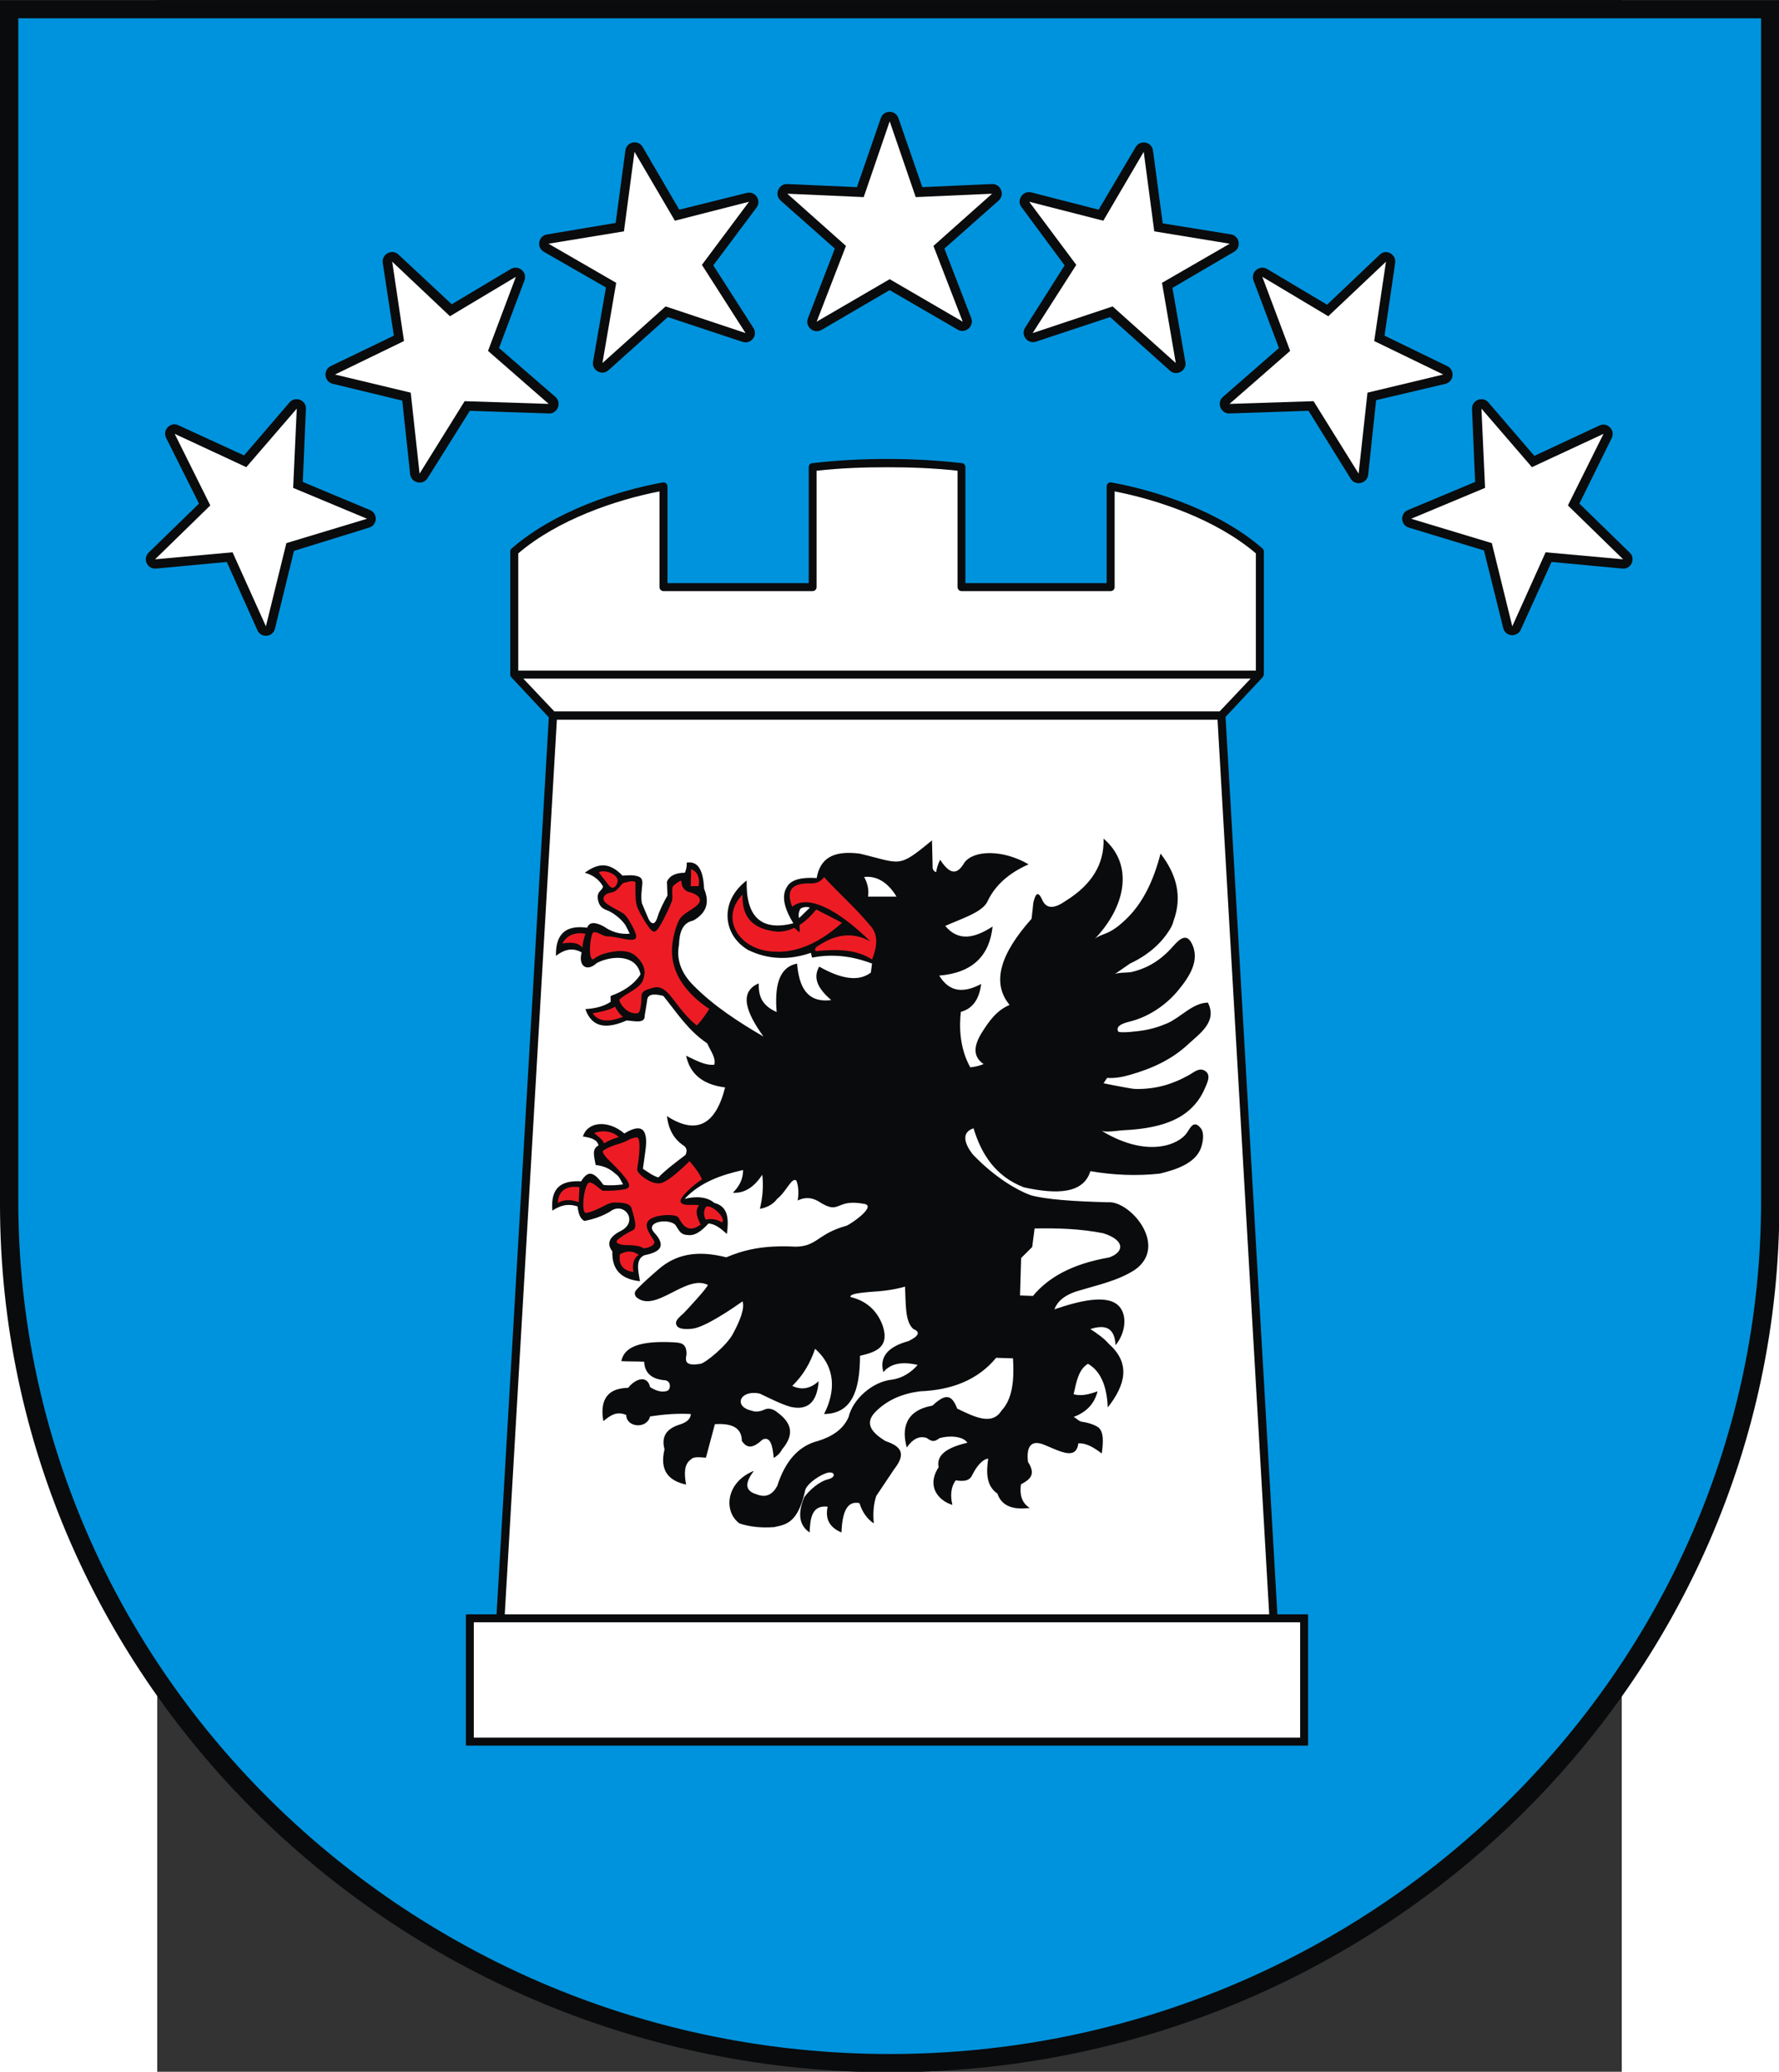 <?xml version="1.0" encoding="UTF-8" standalone="no"?>
<!-- Creator: CorelDRAW -->
<svg
        xmlns:dc="http://purl.org/dc/elements/1.1/"
        xmlns:cc="http://web.resource.org/cc/"
        xmlns:rdf="http://www.w3.org/1999/02/22-rdf-syntax-ns#"
        xmlns="http://www.w3.org/2000/svg"
        xmlns:sodipodi="http://sodipodi.sourceforge.net/DTD/sodipodi-0.dtd"
        xmlns:inkscape="http://www.inkscape.org/namespaces/inkscape"
        xml:space="preserve"
        width="744"
        height="866.222"
        style="shape-rendering:geometricPrecision; text-rendering:geometricPrecision; image-rendering:optimizeQuality; fill-rule:evenodd; clip-rule:evenodd"
        viewBox="0 0 210 297"
        sodipodi:version="0.32"
        inkscape:version="0.45.1"
        sodipodi:docname="POL powiat kartuski COA.svg"
        inkscape:output_extension="org.inkscape.output.svg.inkscape"
        sodipodi:docbase="C:\Users\Mistrz\Desktop"
        id="svg2"
        version="1.0"><rect x="0" y="0" width="210" height="297" fill="#333333" stroke="none"/><sodipodi:namedview
   inkscape:window-height="480"
   inkscape:window-width="640"
   inkscape:pageshadow="2"
   inkscape:pageopacity="0.0"
   guidetolerance="10.0"
   gridtolerance="10.0"
   objecttolerance="10.0"
   borderopacity="1.0"
   bordercolor="#666666"
   pagecolor="#ffffff"
   id="namedview21" />
 <defs
   id="defs4">
  <style
   type="text/css"
   id="style6">
   
    .fil0 {fill:#0A0B0C}
    .fil2 {fill:white}
    .fil1 {fill:#0093DD}
    .fil5 {fill:#ED1C24}
    .fil4 {fill:white}
    .fil3 {fill:#0A0B0C;fill-rule:nonzero}
   
  </style>
 </defs>
 <g
   id="Warstwa_x0020_1"
   transform="matrix(1.215,0,0,1.215,-22.547,-31.888)">
  <sodipodi:namedview
   inkscape:window-height="974"
   inkscape:window-width="1280"
   inkscape:pageshadow="2"
   inkscape:pageopacity="0.0"
   guidetolerance="10.0"
   gridtolerance="10.0"
   objecttolerance="10.0"
   borderopacity="1.0"
   bordercolor="#666666"
   pagecolor="#ffffff"
   id="base"
   inkscape:zoom="0.39736207"
   inkscape:cx="982.42283"
   inkscape:cy="1429.9801"
   inkscape:window-x="-8"
   inkscape:window-y="-8"
   inkscape:current-layer="svg2" />
  <path
   class="fil0"
   d="M 210,168.328 L 210,168.328 C 210,224.74 162.832,270.749 105,270.749 C 47.168,270.749 0,224.74 0,168.328 L 0,168.328 L 0,26.251 L 210,26.251 L 210,168.328 z "
   id="path11"
   style="fill:#0a0b0c" />
  <path
   class="fil1"
   d="M 207.838,167.979 L 207.838,167.979 C 207.838,223.395 161.641,268.593 105,268.593 C 48.358,268.593 2.162,223.396 2.161,167.979 L 2.161,167.979 L 2.161,28.408 L 207.838,28.408 L 207.838,167.979 z "
   id="path13"
   style="fill:#0093dd" />
  <path
   id="path44"
   class="fil0"
   d="M 95.85,80.89 C 95.617,80.921 95.443,81.12 95.443,81.355 L 95.443,95.048 L 78.774,95.048 L 78.774,83.633 C 78.776,83.338 78.506,83.113 78.216,83.168 C 72.854,84.138 65.455,86.545 60.385,90.956 C 60.283,91.044 60.224,91.171 60.222,91.305 L 60.222,105.846 C 60.224,105.985 60.288,106.117 60.395,106.205 L 64.771,110.883 L 58.603,216.717 L 54.981,216.717 L 54.981,232.205 L 154.378,232.205 L 154.378,216.717 L 150.755,216.717 L 144.637,110.831 L 148.925,106.247 C 149.085,106.087 149.144,105.953 149.157,105.774 L 149.157,91.305 C 149.155,91.171 149.096,91.044 148.994,90.956 C 143.925,86.545 136.525,84.139 131.163,83.168 C 130.876,83.114 130.603,83.335 130.605,83.633 L 130.605,95.048 L 113.936,95.048 L 113.936,81.355 C 113.936,81.12 113.762,80.922 113.53,80.89 C 107.751,80.231 101.628,80.232 95.85,80.89 L 95.85,80.89 z "
   style="fill:#0a0b0c" />
  <path
   id="path44_0"
   class="fil2"
   d="M 65.721,111.165 L 143.69,111.165 L 149.789,216.716 L 59.57,216.716 L 65.721,111.165 z M 55.919,217.654 L 153.439,217.654 L 153.439,231.265 L 55.919,231.265 L 55.919,217.654 L 55.919,217.654 z M 61.76,106.315 L 147.598,106.315 L 143.948,110.174 L 65.411,110.174 L 61.76,106.315 z M 104.695,81.377 C 107.481,81.377 110.058,81.467 113.007,81.784 L 113.007,95.524 C 113.01,95.779 113.216,95.986 113.472,95.989 L 131.082,95.989 C 131.337,95.986 131.544,95.779 131.547,95.524 L 131.547,84.225 C 136.685,85.224 143.524,87.534 148.215,91.537 L 148.215,105.369 L 61.164,105.369 L 61.164,91.537 C 65.855,87.534 72.695,85.224 77.832,84.225 L 77.832,95.524 C 77.835,95.779 78.042,95.986 78.297,95.989 L 95.908,95.989 C 96.163,95.986 96.37,95.779 96.373,95.524 L 96.373,81.784 C 99.324,81.467 101.91,81.377 104.695,81.377 L 104.695,81.377 z "
   style="fill:#ffffff" />
  <path
   id="path94"
   class="fil0"
   d="M 122.102,171.19 C 122.011,171.913 121.909,172.645 121.817,173.376 C 121.386,173.807 120.942,174.245 120.511,174.676 C 120.464,176.149 120.427,177.622 120.381,179.095 C 120.897,179.113 121.404,179.131 121.909,179.149 C 123.714,176.963 126.548,175.361 130.892,174.612 C 132.641,173.999 132.861,172.608 130.22,171.757 C 127.469,171.208 124.771,171.145 122.102,171.19 L 122.102,171.19 L 122.102,171.19 z M 113.397,145.634 C 113.203,147.31 113.22,149.864 114.509,152.18 C 115.04,152.124 115.566,152.002 116.084,151.795 C 114.767,150.889 114.952,149.627 115.799,148.199 C 116.709,146.745 117.584,145.482 119.148,144.814 C 117.013,142.225 118.008,138.84 121.743,134.65 C 121.817,134.009 121.892,133.378 121.954,132.738 C 122.185,131.822 122.462,131.182 123.022,132.464 C 123.528,133.542 124.495,133.442 125.784,132.527 C 125.796,132.519 125.808,132.512 125.821,132.505 C 128.779,130.659 130.347,128.251 130.238,125.19 C 133.843,128.266 132.85,133.167 129.271,136.951 C 129.241,136.983 129.211,137.015 129.18,137.047 C 129.464,136.752 130.096,136.549 130.602,136.339 C 131.446,135.989 132.199,135.36 132.859,134.734 C 134.94,132.757 136.165,130.044 136.965,126.956 C 138.815,129.349 139.578,131.953 138.498,134.907 C 138.43,135.197 138.305,135.505 138.097,135.848 C 138.097,135.848 138.097,135.848 138.097,135.849 C 138.097,135.849 138.097,135.849 138.097,135.849 C 138.09,135.861 138.083,135.872 138.076,135.884 C 138.075,135.885 138.074,135.886 138.073,135.887 C 138.072,135.889 138.072,135.89 138.071,135.891 C 138.07,135.893 138.069,135.894 138.069,135.895 C 138.068,135.896 138.067,135.898 138.066,135.899 C 138.065,135.9 138.065,135.902 138.064,135.903 C 138.063,135.904 138.062,135.905 138.061,135.907 C 136.995,137.644 135.424,138.961 133.358,139.937 C 132.741,140.368 132.125,140.788 131.518,141.209 C 131.89,140.951 133.093,141.042 133.583,140.923 C 134.222,140.769 134.846,140.552 135.438,140.264 C 136.518,139.737 137.454,138.982 138.262,138.099 C 138.871,137.433 139.866,136.137 140.593,137.456 C 141.724,139.51 140.335,141.54 139.018,143.131 C 137.577,144.871 135.496,146.257 133.286,146.79 C 132.032,147.092 131.766,147.486 131.942,147.915 C 132.064,148.219 134.481,147.888 134.802,147.84 C 135.829,147.685 136.833,147.387 137.785,146.969 C 139.342,146.287 140.764,144.565 142.553,144.541 C 143.698,146.803 141.588,148.187 140.215,149.464 C 138.24,151.298 135.94,152.324 133.358,153.066 C 132.456,153.323 131.564,153.488 130.661,153.423 C 130.525,153.634 130.376,153.844 130.238,154.054 C 130.227,154.071 133.511,154.709 133.864,154.723 C 135.008,154.768 136.156,154.645 137.263,154.353 C 138.341,154.069 139.359,153.625 140.333,153.084 C 140.917,152.759 141.512,152.171 142.194,152.582 C 142.989,153.062 142.473,154.006 142.19,154.674 C 141.618,156.033 140.656,157.156 139.397,157.93 C 138.12,158.716 136.638,159.117 135.168,159.35 C 134.312,159.486 133.446,159.558 132.581,159.599 C 132.014,159.625 130.428,159.921 129.953,159.625 C 132.09,160.955 134.856,161.963 137.403,161.431 C 138.394,161.224 139.555,160.714 140.126,159.828 C 140.523,159.215 140.936,158.362 141.724,159.377 C 142.158,159.936 141.966,161 141.758,161.621 C 141.114,163.549 138.655,164.283 136.893,164.714 C 134.159,165.016 131.417,164.896 128.683,164.429 C 127.881,167.036 124.864,167.229 120.824,166.332 C 117.483,165.042 115.808,162.408 114.896,159.37 C 113.378,159.864 113.866,161.245 114.804,162.454 C 117.538,165.289 120.115,166.699 121.606,167.256 C 123.39,167.76 126.65,167.997 130.736,168.097 C 133.376,167.868 137.959,173.258 133.921,176.076 C 131.932,177.365 129.549,177.851 127.265,178.545 C 125.563,179.049 124.79,179.828 124.431,180.732 C 127.385,179.726 130.727,178.894 132.079,180.376 C 133.018,181.391 132.898,183.432 131.655,184.969 C 131.554,182.818 130.367,182.516 128.683,183.057 C 129.511,183.596 130.311,184.154 130.874,184.822 C 133.459,187.1 132.834,189.644 130.736,192.305 C 130.625,189.652 129.823,187.97 128.398,187.155 C 127.238,187.859 127.035,189.359 126.704,190.75 C 127.642,191.007 128.591,190.742 129.53,190.403 C 129.18,191.838 128.241,192.855 126.704,193.431 C 127.081,193.587 127.303,193.953 127.708,193.997 C 128.232,194.072 128.95,194.236 129.603,194.638 C 130.285,195.178 130.211,196.404 130.027,197.739 C 129.134,197.063 128.232,196.488 127.265,196.542 C 127.008,198.544 125.177,197.511 123.374,196.771 C 121.606,195.974 121.118,197.027 121.32,198.729 C 122.287,200.229 121.578,200.796 120.492,201.381 C 120.327,202.451 120.511,203.55 121.533,204.163 C 119.525,204.427 118.201,203.916 117.713,202.471 C 116.36,201.545 116.397,199.927 116.627,198.344 C 115.927,198.417 115.236,199.286 114.74,200.283 C 114.418,200.998 113.719,201.052 112.799,200.906 C 112.201,201.683 112.144,202.773 112.401,203.805 C 110.773,203.312 109.291,201.638 110.773,199.36 C 110.46,197.842 111.914,197 114.169,196.469 C 113.655,195.672 111.987,195.6 110.884,195.929 C 110.285,196.359 110.046,196.404 109.357,195.901 C 108.437,195.617 107.672,196.076 107.019,197.036 C 106.393,194.831 106.825,192.671 110.028,192.095 C 111.307,190.952 112.219,190.431 112.964,192.442 C 115.025,193.44 117.087,194.474 118.209,192.663 C 119.498,191.299 119.711,189.059 119.553,186.515 C 118.891,186.496 118.229,186.468 117.565,186.45 C 115.375,189.094 112.283,190.257 108.583,190.403 C 106.503,190.668 104.69,191.419 103.273,192.873 C 101.984,194.236 102.924,195.287 104.469,196.258 C 106.015,196.798 107.165,197.521 105.537,199.579 C 104.828,200.631 104.119,201.692 103.41,202.754 C 103.061,203.834 103.024,204.912 103.125,205.992 C 102.224,205.379 101.736,204.538 101.432,203.595 C 99.885,203.266 99.398,204.821 99.306,207.054 C 97.816,206.432 97.383,205.371 97.677,204.016 C 95.819,203.805 95.615,205.352 95.551,207.054 C 94.318,206.231 94.107,204.839 94.917,202.891 C 95.542,202.04 96.702,201.024 97.751,200.778 C 98.791,200.521 98.505,199.68 97.438,200.082 C 96.38,200.485 95.054,201.501 94.999,202.215 C 94.115,206.065 92.661,206.121 91.382,206.423 C 89.91,206.542 88.538,206.405 87.269,205.992 C 85.345,204.566 85.667,201.116 88.971,199.789 C 87.996,201.08 87.784,202.104 89.256,202.543 C 90.398,203.01 91.18,202.589 91.733,201.555 C 92.643,198.719 94.181,196.852 96.546,196.258 C 98.229,195.738 99.527,194.877 100.153,193.431 C 100.641,191.327 102.988,189.241 105.297,189.022 C 106.541,188.838 107.571,188.134 108.298,187.292 C 106.42,186.853 105.077,187.136 104.257,188.143 C 103.742,186.304 104.846,185.124 107.23,184.474 C 108.38,183.909 108.694,183.422 107.8,183.057 C 106.77,182.196 106.917,179.974 106.807,178.051 C 105.39,178.464 103.981,178.6 102.564,178.684 C 101.496,178.793 100.236,178.902 100.383,179.277 C 102.076,179.69 103.484,180.714 104.193,182.709 C 105.02,185.316 103.198,185.802 101.496,186.213 C 101.488,190.394 100.493,193.048 97.254,193.084 C 98.626,190.411 98.644,187.548 96.196,185.389 C 95.615,187.1 94.741,188.583 93.499,189.762 C 94.539,190.257 95.579,190.155 96.619,189.204 C 96.427,191.775 95.257,192.689 93.287,192.232 C 92.082,191.876 90.886,191.244 89.68,190.678 C 87.35,190.155 86.477,192.196 88.713,192.689 C 89.229,192.891 89.8,192.773 90.315,192.516 C 90.812,192.36 91.309,192.507 91.805,192.938 C 93.747,194.373 93.518,195.81 92.303,197.246 C 92.018,197.831 91.54,198.133 91.317,198.261 C 91.189,197.027 90.996,195.646 90.001,196.093 C 88.944,197.063 88.216,197.255 87.555,196.258 C 87.535,194.602 86.238,194.163 84.37,194.282 C 84.02,195.6 83.661,196.917 83.311,198.234 C 82.63,198.198 81.867,198.06 81.535,198.444 C 80.725,199.002 80.735,200.129 80.974,201.409 C 78.94,200.96 77.817,199.799 78.424,197.246 C 78.01,195.719 78.691,194.822 80.128,194.355 C 80.955,194.109 81.498,193.724 81.535,193.084 C 79.933,192.992 78.333,193.12 76.722,193.366 C 76.354,194.877 73.924,194.694 73.906,193.193 C 72.792,192.717 72.055,193.22 71.209,193.925 C 70.859,191.93 71.255,190.046 74.135,189.99 C 75.001,188.884 76.399,188.454 76.722,189.908 C 77.33,190.283 78.001,190.577 78.728,190.357 C 79.206,190.174 79.225,189.132 78.424,189.094 C 77.035,188.975 76.086,188.344 76.022,186.907 C 75.121,186.863 74.227,186.89 73.325,186.843 C 73.666,185.179 75.452,184.438 79.345,184.611 C 80.228,184.667 81.074,184.629 81.019,186.094 C 80.771,187.109 81.249,187.219 81.94,187.247 C 82.185,187.213 82.413,187.186 82.631,187.169 C 83.189,187.122 85.722,185.056 86.48,183.658 C 87.296,182.153 87.917,180.632 87.639,179.789 C 86.415,180.649 83.298,182.787 81.765,183.008 C 81.315,183.073 80.27,183.14 79.941,182.748 C 79.434,182.144 80.262,181.597 80.689,181.183 C 80.932,180.947 83.721,177.939 83.522,177.841 C 80.953,176.577 77.404,181.17 75.144,179.333 C 75.013,179.226 74.744,178.841 75.078,178.464 C 75.438,178.058 76.189,177.32 77.743,175.984 C 79.687,174.314 82.124,173.679 85.713,174.593 C 87.664,173.77 89.983,173.121 93.922,173.34 C 96.49,173.285 96.458,171.816 99.909,170.865 C 100.517,170.608 103.352,168.626 102.082,168.306 C 98.41,167.584 99.306,169.763 96.546,167.96 C 95.588,167.43 94.833,167.567 94.144,167.887 C 94.264,167.083 94.264,166.296 93.996,165.555 C 93.481,165.024 92.744,166.937 91.733,167.677 C 91.281,168.309 90.591,168.702 89.68,168.875 C 89.974,167.65 90.131,166.341 89.965,164.85 C 89.026,166.268 87.894,167.064 86.495,166.973 C 87.168,166.286 87.692,165.49 87.702,164.293 C 85.142,164.86 82.63,165.737 80.799,167.696 C 82.143,167.347 83.486,167.458 84.296,168.171 C 85.999,168.61 86.007,170.148 85.787,171.839 C 85.161,171.282 84.435,170.641 83.615,170.605 C 82.897,171.364 82.17,172.014 81.323,171.977 C 80.265,171.949 80.192,171.474 79.722,170.787 C 78.949,169.938 75.912,170.376 77.292,171.767 C 78.756,173.422 77.67,174.016 76.031,174.356 C 74.99,174.841 75.304,176.13 75.525,177.413 C 73.482,177.192 72.193,176.214 72.267,173.89 C 71.604,173.029 71.807,172.215 73.261,171.482 C 75.452,170.358 73.629,167.924 72.001,169.196 C 71.043,169.754 70.113,170.084 68.963,170.302 C 68.458,170.029 68.273,169.462 68.162,168.592 C 67.021,168.199 66.064,168.491 65.19,169.087 C 65.015,166.964 65.659,165.454 68.585,165.627 C 69.478,164.146 70.188,164.649 71.218,166.048 C 71.935,166.148 72.883,166.085 73.537,165.985 C 73.289,165.618 73.141,165.08 72.69,164.785 C 71.899,164.054 71.218,163.824 70.298,163.697 C 70.141,162.737 69.792,161.822 70.638,161.392 C 70.482,160.669 69.68,160.468 68.797,160.34 C 69.322,158.583 71.743,158.327 73.685,159.983 C 75.728,158.721 76.555,159.424 76.16,162.097 C 76.067,162.782 75.967,163.469 75.874,164.146 C 76.436,164.521 77.071,164.987 77.697,165.171 C 78.563,164.273 79.97,163.212 80.9,162.517 C 81.249,161.776 80.799,161.473 80.55,161.327 C 79.566,160.622 78.903,159.553 78.709,157.934 C 82.152,160.156 84.444,159.032 85.575,154.548 C 82.888,154.21 81.416,152.919 80.974,150.806 C 82.078,151.319 83.191,151.986 84.296,151.868 C 84.535,151.1 83.863,150.257 83.467,149.352 C 81.186,147.815 79.851,145.683 78.286,143.753 C 77.016,143.415 76.382,143.598 76.372,144.32 C 76.28,144.906 76.179,145.492 76.086,146.077 C 76.123,147.056 74.918,146.717 73.962,146.644 C 71.706,147.631 69.892,147.604 69.083,145.308 C 70.124,145.236 71.144,145.053 72.055,144.458 C 72.102,144.22 72.028,143.991 72.074,143.753 C 73.51,143.24 74.808,142.445 75.589,141.209 C 75.101,138.804 72.148,138.968 70.427,139.874 C 69.268,140.953 68.217,140.249 68.642,138.62 C 67.472,137.934 66.441,138.391 65.613,139.024 C 65.567,136.708 66.506,135.327 69.294,135.701 C 69.58,134.951 70.325,135.061 71.273,135.564 C 72.166,136.196 73.169,136.507 74.319,136.415 C 74.328,136.415 73.878,135.5 73.824,135.419 C 73.596,135.083 73.322,134.785 73.016,134.52 C 72.619,134.177 72.151,133.84 71.655,133.655 C 71.161,133.47 70.845,133.247 70.66,132.743 C 70.531,132.39 70.477,131.971 70.635,131.619 C 70.729,131.411 71.28,131.009 71.134,130.771 C 70.656,129.983 69.949,129.472 69.009,129.215 C 70.325,128.291 71.697,127.715 73.473,129.562 C 74.059,129.513 74.716,129.464 75.286,129.641 C 75.798,129.799 75.842,130.17 75.795,130.641 C 75.723,131.369 75.624,132.091 75.755,132.82 C 76.013,133.424 76.272,134.038 76.529,134.65 C 76.906,135.419 77.338,135.317 77.577,134.504 C 77.89,133.515 78.333,132.692 78.774,131.897 C 78.756,131.357 78.728,130.816 78.709,130.277 C 79.032,129.535 79.786,129.225 80.835,129.215 C 81.001,128.812 81.074,128.41 81.047,128.018 C 82.528,127.797 82.998,129.17 83.1,131.119 C 83.715,132.601 83.514,133.899 81.821,134.86 C 80.513,135.116 80.182,136.305 80.128,137.751 C 79.86,139.124 80.145,140.834 81.857,142.535 C 84.231,144.933 87.139,146.818 90.103,148.547 C 88.051,145.683 87.168,143.296 89.542,142.271 C 89.523,143.569 89.753,144.814 91.659,145.656 C 91.42,142.655 91.87,140.377 94.07,139.937 C 94.3,142.683 95.23,144.594 98.1,144.248 C 96.72,143.038 95.828,141.767 96.683,140.295 C 99.214,141.73 101.303,142.125 102.776,140.999 C 102.822,140.642 102.868,140.295 102.914,139.937 C 100.521,139.013 98.164,138.776 95.837,139.233 C 95.79,139.05 95.746,138.859 95.699,138.667 C 92.948,139.618 90.49,139.407 88.263,138.318 C 85.308,136.561 84.876,132.601 88.124,130.13 L 88.124,130.13 C 88.005,134.312 89.753,136.177 93.629,135.18 C 92.735,133.726 92.109,132.097 92.864,130.908 C 93.352,129.975 94.769,129.728 96.38,129.847 C 96.776,127.641 98.164,126.553 101.432,126.956 C 106.41,128.136 105.914,128.758 109.992,125.401 C 110.018,126.416 110.037,127.422 110.065,128.438 C 110.028,128.803 110.213,129.087 110.488,129.142 C 110.544,128.695 110.719,128.136 110.958,127.687 C 111.978,129.243 112.862,129.682 113.82,128.018 C 114.934,126.525 118.365,126.461 121.394,128.227 C 119.019,129.27 117.391,130.752 116.507,132.673 C 115.862,133.899 113.489,134.632 111.555,135.492 C 113.129,137.394 115.071,136.91 117.143,135.564 C 116.784,138.996 114.796,141.026 110.847,141.355 C 112.107,143.433 113.847,143.369 115.799,142.343 C 115.531,144.361 114.635,145.293 113.397,145.634 L 113.397,145.634 z M 101.984,129.718 C 102.408,130.487 102.564,131.255 102.444,132.034 L 105.803,132.034 C 104.939,130.597 103.678,129.535 101.984,129.718 z M 94.3,134.576 C 94.723,134.156 95.156,133.743 95.588,133.323 C 95.137,133.213 94.759,133.259 94.466,133.461 C 94.235,133.882 94.217,134.238 94.3,134.576 L 94.3,134.576 L 94.3,134.576 z "
   style="fill:#0a0b0c" />
  <path
   id="polygon26"
   class="fil3"
   d="M 173.725,74.504 L 174.09,83.109 L 166.111,86.447 C 165.221,86.861 165.288,88.159 166.215,88.48 L 175.133,91.192 L 177.428,100.422 C 177.723,101.363 179.026,101.463 179.461,100.579 L 183.112,92.548 L 191.456,93.33 C 192.486,93.441 193.083,92.178 192.342,91.453 L 186.397,85.664 L 190.204,77.946 C 190.67,77.037 189.736,76.033 188.796,76.434 L 181.078,80.032 L 175.655,73.722 C 174.98,72.948 173.667,73.453 173.725,74.504 L 173.725,74.504 z M 162.826,56.304 L 156.62,62.197 L 149.528,57.973 C 148.652,57.478 147.613,58.316 147.911,59.276 L 150.936,67.308 L 144.365,73.044 C 143.523,73.728 144.066,75.101 145.147,75.026 L 154.43,74.713 L 159.384,82.692 C 159.925,83.646 161.39,83.316 161.47,82.222 L 162.409,73.461 L 170.596,71.532 C 171.595,71.273 171.733,69.897 170.805,69.446 L 163.399,65.847 L 164.651,57.295 C 164.825,56.292 163.606,55.529 162.826,56.304 L 162.826,56.304 z M 134.039,43.58 L 129.659,50.985 L 121.732,48.951 C 120.698,48.673 119.907,49.895 120.585,50.724 L 125.643,57.556 L 120.95,64.961 C 120.47,65.812 121.258,66.829 122.201,66.578 L 131.014,63.657 L 138.002,69.915 C 138.786,70.738 140.165,69.972 139.88,68.872 L 138.368,60.215 L 145.668,55.939 C 146.524,55.414 146.289,54.1 145.303,53.905 L 137.22,52.601 L 136.073,43.997 C 135.921,42.954 134.561,42.718 134.039,43.58 L 134.039,43.58 z M 103.949,40.19 L 101.133,48.325 L 92.945,47.96 C 91.87,47.894 91.332,49.256 92.163,49.942 L 98.525,55.574 L 95.344,63.813 C 94.98,64.795 96.058,65.698 96.961,65.169 L 104.992,60.476 L 113.075,65.169 C 113.963,65.614 114.954,64.756 114.639,63.813 L 111.458,55.574 L 117.821,49.942 C 118.651,49.256 118.114,47.894 117.038,47.96 L 108.851,48.325 L 106.035,40.19 C 105.689,39.182 104.282,39.191 103.949,40.19 z M 73.806,43.997 L 72.659,52.549 L 64.576,53.905 C 63.555,54.048 63.277,55.406 64.159,55.939 L 71.512,60.163 L 69.999,68.872 C 69.77,69.919 71.039,70.643 71.825,69.915 L 78.813,63.657 L 87.626,66.578 C 88.599,66.92 89.471,65.839 88.93,64.961 L 84.184,57.556 L 89.295,50.724 C 89.896,49.901 89.139,48.764 88.147,49.003 L 80.168,50.985 L 75.84,43.58 C 75.312,42.688 73.942,42.964 73.806,43.997 z M 45.176,57.295 L 46.48,65.847 L 39.023,69.446 C 38.096,69.917 38.269,71.303 39.283,71.532 L 47.471,73.513 L 48.409,82.222 C 48.55,83.232 49.875,83.537 50.443,82.692 L 55.45,74.713 L 64.732,75.026 C 65.813,75.1 66.355,73.728 65.514,73.044 L 58.892,67.308 L 61.916,59.276 C 62.214,58.316 61.175,57.479 60.3,57.973 L 53.312,62.145 L 47.053,56.304 C 46.261,55.52 44.991,56.268 45.176,57.295 L 45.176,57.295 z M 34.173,73.722 L 28.801,79.98 L 21.083,76.434 C 20.123,75.943 19.099,77.004 19.623,77.946 L 23.482,85.664 L 17.537,91.453 C 16.797,92.178 17.394,93.441 18.423,93.33 L 26.767,92.548 L 30.366,100.579 C 30.765,101.562 32.203,101.453 32.452,100.422 L 34.694,91.244 L 43.612,88.48 C 44.539,88.159 44.605,86.861 43.716,86.447 L 35.737,83.109 L 36.102,74.504 C 36.169,73.425 34.828,72.955 34.173,73.722 L 34.173,73.722 z "
   style="fill:#0a0b0c;fill-rule:nonzero" />
  <path
   id="polygon38"
   class="fil4"
   d="M 33.798,90.326 L 43.316,87.452 L 34.597,83.809 L 35.024,74.459 L 29.067,81.364 L 20.616,77.434 L 24.82,85.88 L 18.302,92.236 L 27.448,91.409 L 31.382,100.141 L 33.798,90.326 L 33.798,90.326 z M 54.836,73.579 L 64.756,73.9 L 57.596,67.648 L 60.882,58.907 L 53.102,63.557 L 46.289,57.122 L 47.681,66.484 L 39.533,70.434 L 48.472,72.575 L 49.518,82.125 L 54.836,73.579 L 54.836,73.579 z M 78.553,62.4 L 87.989,65.544 L 82.837,57.497 L 88.397,50.049 L 79.648,52.286 L 74.882,44.157 L 73.637,53.542 L 64.732,55.001 L 72.722,59.615 L 71.097,69.08 L 78.553,62.4 L 78.553,62.4 z M 105,59.186 L 113.619,64.201 L 110.163,55.261 L 117.08,49.103 L 108.071,49.502 L 105,40.562 L 101.933,49.502 L 92.921,49.103 L 99.838,55.261 L 96.379,64.201 L 105,59.186 z M 131.309,62.4 L 121.871,65.544 L 127.021,57.497 L 121.463,50.049 L 130.21,52.286 L 134.98,44.157 L 136.225,53.542 L 145.129,55.001 L 137.138,59.615 L 138.765,69.08 L 131.309,62.4 L 131.309,62.4 z M 155.024,73.579 L 145.104,73.9 L 152.262,67.648 L 148.976,58.907 L 156.759,63.557 L 163.57,57.122 L 162.181,66.484 L 170.328,70.434 L 161.388,72.575 L 160.34,82.125 L 155.024,73.579 L 155.024,73.579 z M 176.06,90.326 L 166.543,87.452 L 175.264,83.809 L 174.837,74.459 L 180.793,81.364 L 189.244,77.434 L 185.04,85.88 L 191.558,92.236 L 182.41,91.409 L 178.478,100.141 L 176.06,90.326 L 176.06,90.326 z "
   style="fill:#ffffff" />
  <path
   id="path94_1"
   class="fil5"
   d="M 97.262,129.728 C 96.913,130.139 96.554,130.523 95.514,130.477 C 93.554,130.46 92.699,131.191 93.49,133.232 C 95.321,131.713 98.883,133.55 102.72,137.321 C 100.318,135.977 98.137,136.708 96.278,138.035 C 96.094,138.4 96.205,138.529 96.638,138.437 C 98.947,138.218 101.147,138.3 102.923,139.452 C 103.493,137.998 103.751,136.515 102.628,135.373 C 101.037,133.414 98.615,131.292 97.262,129.728 L 97.262,129.728 z M 87.636,131.804 C 84.875,134.594 87.231,138.456 91.484,138.529 C 94.115,138.666 96.822,137.422 99.37,135.125 C 98.423,134.604 97.29,134.063 96.334,133.55 C 95.745,134.274 95.109,134.906 94.391,135.363 C 94.281,135.436 94.456,136.132 94.345,136.196 C 94.235,136.26 93.83,135.683 93.71,135.738 C 93.131,136.004 92.504,136.168 91.796,136.177 C 88.521,135.885 87.555,134.165 87.636,131.804 L 87.636,131.804 z M 72.58,145.024 C 72.865,145.51 73.104,145.902 73.519,146.214 C 71.658,146.982 70.509,146.671 69.948,145.802 C 70.813,145.646 71.853,145.463 72.58,145.024 z M 69.092,136.415 C 67.711,136.168 66.819,136.717 66.368,137.569 C 67.242,137.431 68.199,137.367 68.742,138.071 C 68.752,137.513 68.916,136.974 69.092,136.415 z M 70.674,129.188 C 71.089,129.718 71.503,130.258 71.927,130.798 C 72.258,131.1 72.543,131.036 72.773,130.597 C 73.454,129.452 71.209,128.731 70.674,129.188 z M 81.489,130.798 L 82.456,130.798 C 82.584,129.892 82.409,129.151 81.572,128.785 C 81.553,129.389 81.544,129.992 81.526,130.597 L 81.489,130.798 L 81.489,130.798 z M 80.413,130.152 C 80.403,130.141 80.413,130.135 80.413,130.175 C 80.413,130.83 80.751,131.384 81.424,131.523 C 81.717,131.584 82.109,131.75 82.354,131.976 C 82.571,132.177 82.691,132.459 82.529,132.732 C 82.337,133.055 81.993,133.3 81.61,133.546 C 81.227,133.792 80.807,134.036 80.46,134.383 C 80.079,134.762 79.818,135.505 79.623,136.231 C 79.227,137.697 79.153,139.169 79.681,140.625 C 80.175,141.989 81.306,143.685 83.703,145.286 C 82.976,146.457 82.49,146.977 82.226,147.239 C 80.989,146.241 80.162,145.068 79.46,144.158 C 79.097,143.689 78.764,143.292 78.391,143.031 C 78.017,142.77 77.595,142.65 77.124,142.775 C 76.586,142.918 76.256,143.028 76.031,143.17 C 75.806,143.313 75.705,143.533 75.705,143.775 C 75.705,144.341 75.675,145 75.484,145.542 C 75.356,145.908 74.984,145.818 74.659,145.762 C 74.032,145.655 73.386,144.997 73.136,144.414 C 73.027,144.159 73.224,144.062 73.427,143.914 C 74.132,143.363 75.391,142.878 75.845,141.996 C 75.941,141.739 76.067,141.357 76.073,140.976 C 76.084,140.157 75.518,139.417 74.857,138.893 C 74.343,138.55 73.57,138.327 72.334,138.532 C 71.109,138.736 70.546,139.05 70.242,139.265 C 70.091,139.372 70.018,139.521 69.859,139.381 C 69.454,139.023 69.658,137.203 69.824,136.661 C 69.852,136.568 69.933,136.265 70.056,136.243 C 70.294,136.2 70.537,136.297 70.812,136.429 C 71.086,136.56 71.383,136.731 71.718,136.731 C 72.587,136.731 73.475,137.064 74.357,137.126 C 74.97,137.169 75.209,136.976 75.019,136.394 C 74.942,136.153 74.811,135.87 74.659,135.58 C 74.356,134.999 73.98,134.411 73.729,134.162 C 73.594,134.027 73.375,133.902 73.113,133.755 C 72.851,133.608 72.553,133.455 72.265,133.29 C 71.976,133.125 71.701,132.951 71.509,132.79 C 71.178,132.514 71.099,132.13 71.463,131.814 C 71.613,131.683 71.851,131.597 72.172,131.546 C 72.572,131.482 72.856,131.194 73.09,130.93 C 73.191,130.816 73.449,130.454 73.601,130.419 C 73.945,130.339 74.547,130.122 74.892,130.268 C 74.971,130.301 74.996,130.32 74.996,130.43 C 74.996,130.746 74.979,131.263 74.996,131.791 C 75.013,132.318 75.059,132.859 75.206,133.255 C 75.35,133.642 75.722,134.339 76.112,134.964 C 76.307,135.276 76.506,135.572 76.682,135.789 C 77.138,136.353 77.377,136.235 77.728,135.719 C 77.901,135.465 78.1,135.118 78.297,134.743 C 78.693,133.992 79.092,133.115 79.297,132.569 C 79.397,132.303 79.333,131.878 79.332,131.593 C 79.332,131.439 79.319,130.908 79.437,130.791 C 79.605,130.622 80.163,130.16 80.413,130.152 L 80.413,130.152 z M 75.182,160.455 C 75.348,160.455 75.406,160.768 75.426,160.885 C 75.481,161.204 75.481,161.662 75.45,162.129 C 75.418,162.595 75.362,163.08 75.31,163.466 C 75.277,163.711 75.206,163.998 75.206,164.245 C 75.206,164.421 75.36,164.61 75.473,164.733 C 76.004,165.309 76.945,165.872 77.728,165.872 C 78.457,165.872 79.513,164.939 80.041,164.489 C 80.77,163.868 81.276,163.347 81.378,163.245 C 81.906,163.876 82.545,164.629 82.842,165.407 C 82.034,165.892 80.982,166.872 80.541,167.441 C 80.413,167.62 80.199,167.972 80.401,168.173 C 80.543,168.314 80.749,168.366 80.971,168.394 C 81.468,168.458 82.03,168.336 82.505,168.464 C 82.363,168.64 82.236,168.849 82.215,169.15 C 82.189,169.528 82.337,170.035 82.68,170.742 C 82.142,171.113 81.55,171.407 80.936,171.01 C 80.525,170.744 80.263,170.238 80.111,169.964 C 79.99,169.744 79.737,169.68 79.437,169.638 C 78.7,169.535 77.15,169.648 76.566,170.231 C 76.228,170.566 76.293,170.995 76.461,171.393 C 76.632,171.798 76.921,172.208 77.158,172.602 C 77.254,172.761 77.243,172.873 77.17,172.997 C 77.035,173.268 76.424,173.522 75.926,173.532 C 75.561,173.167 74.289,173.149 73.787,173.149 C 73.551,173.149 73.259,173.094 73.055,173.009 C 72.679,172.852 72.688,172.709 72.962,172.463 C 73.107,172.333 73.309,172.187 73.532,172.044 C 73.976,171.759 74.487,171.484 74.706,171.382 C 75.102,171.196 74.97,170.528 74.903,170.196 C 74.803,169.702 74.632,169.168 74.555,168.859 C 74.44,168.402 74.02,168.273 73.613,168.197 C 73.195,168.119 72.732,168.127 72.439,168.127 C 71.954,168.127 71.269,168.547 70.835,168.755 C 70.197,169.061 69.508,169.347 69.138,169.347 C 68.969,169.347 68.907,169.077 68.882,168.952 C 68.737,168.217 68.947,166.318 69.44,165.825 C 69.518,165.748 69.594,165.742 69.742,165.791 C 70.152,165.924 70.457,166.241 70.788,166.5 C 70.906,166.591 71.073,166.744 71.23,166.744 C 71.99,166.744 72.793,166.73 73.543,166.593 C 73.852,166.536 74.319,166.455 74.241,166.035 C 74.17,165.654 73.801,165.216 73.567,164.93 C 73.124,164.392 72.593,163.851 72.369,163.629 C 71.976,163.237 71.538,162.872 71.242,162.396 C 71.064,162.111 71.114,162.05 71.37,161.885 C 71.55,161.769 71.801,161.648 72.067,161.536 C 72.755,161.249 73.426,161.148 74.101,160.781 C 74.412,160.612 74.781,160.455 75.182,160.455 L 75.182,160.455 z M 70.123,159.928 C 70.583,160.321 71.163,160.751 71.301,161.145 C 71.797,160.861 72.323,160.586 73.04,160.413 C 72.323,159.727 71.163,159.544 70.123,159.928 L 70.123,159.928 L 70.123,159.928 z M 68.383,166.314 C 68.356,166.909 68.328,167.503 68.301,168.088 C 67.371,167.742 66.542,167.768 65.825,168.171 C 65.925,166.744 66.773,166.121 68.383,166.314 z M 75.387,174.309 C 74.751,174.684 74.623,175.427 74.743,176.332 C 73.647,176.149 72.957,175.6 73.16,174.237 C 73.961,173.78 74.707,173.806 75.387,174.309 L 75.387,174.309 L 75.387,174.309 z M 83.292,168.656 C 83.026,169.159 83.026,169.653 83.292,170.156 C 83.982,169.991 84.617,170.101 85.197,170.476 C 85.796,169.991 83.89,168.216 83.292,168.656 z "
   style="fill:#ed1c24" />
 </g>
</svg>